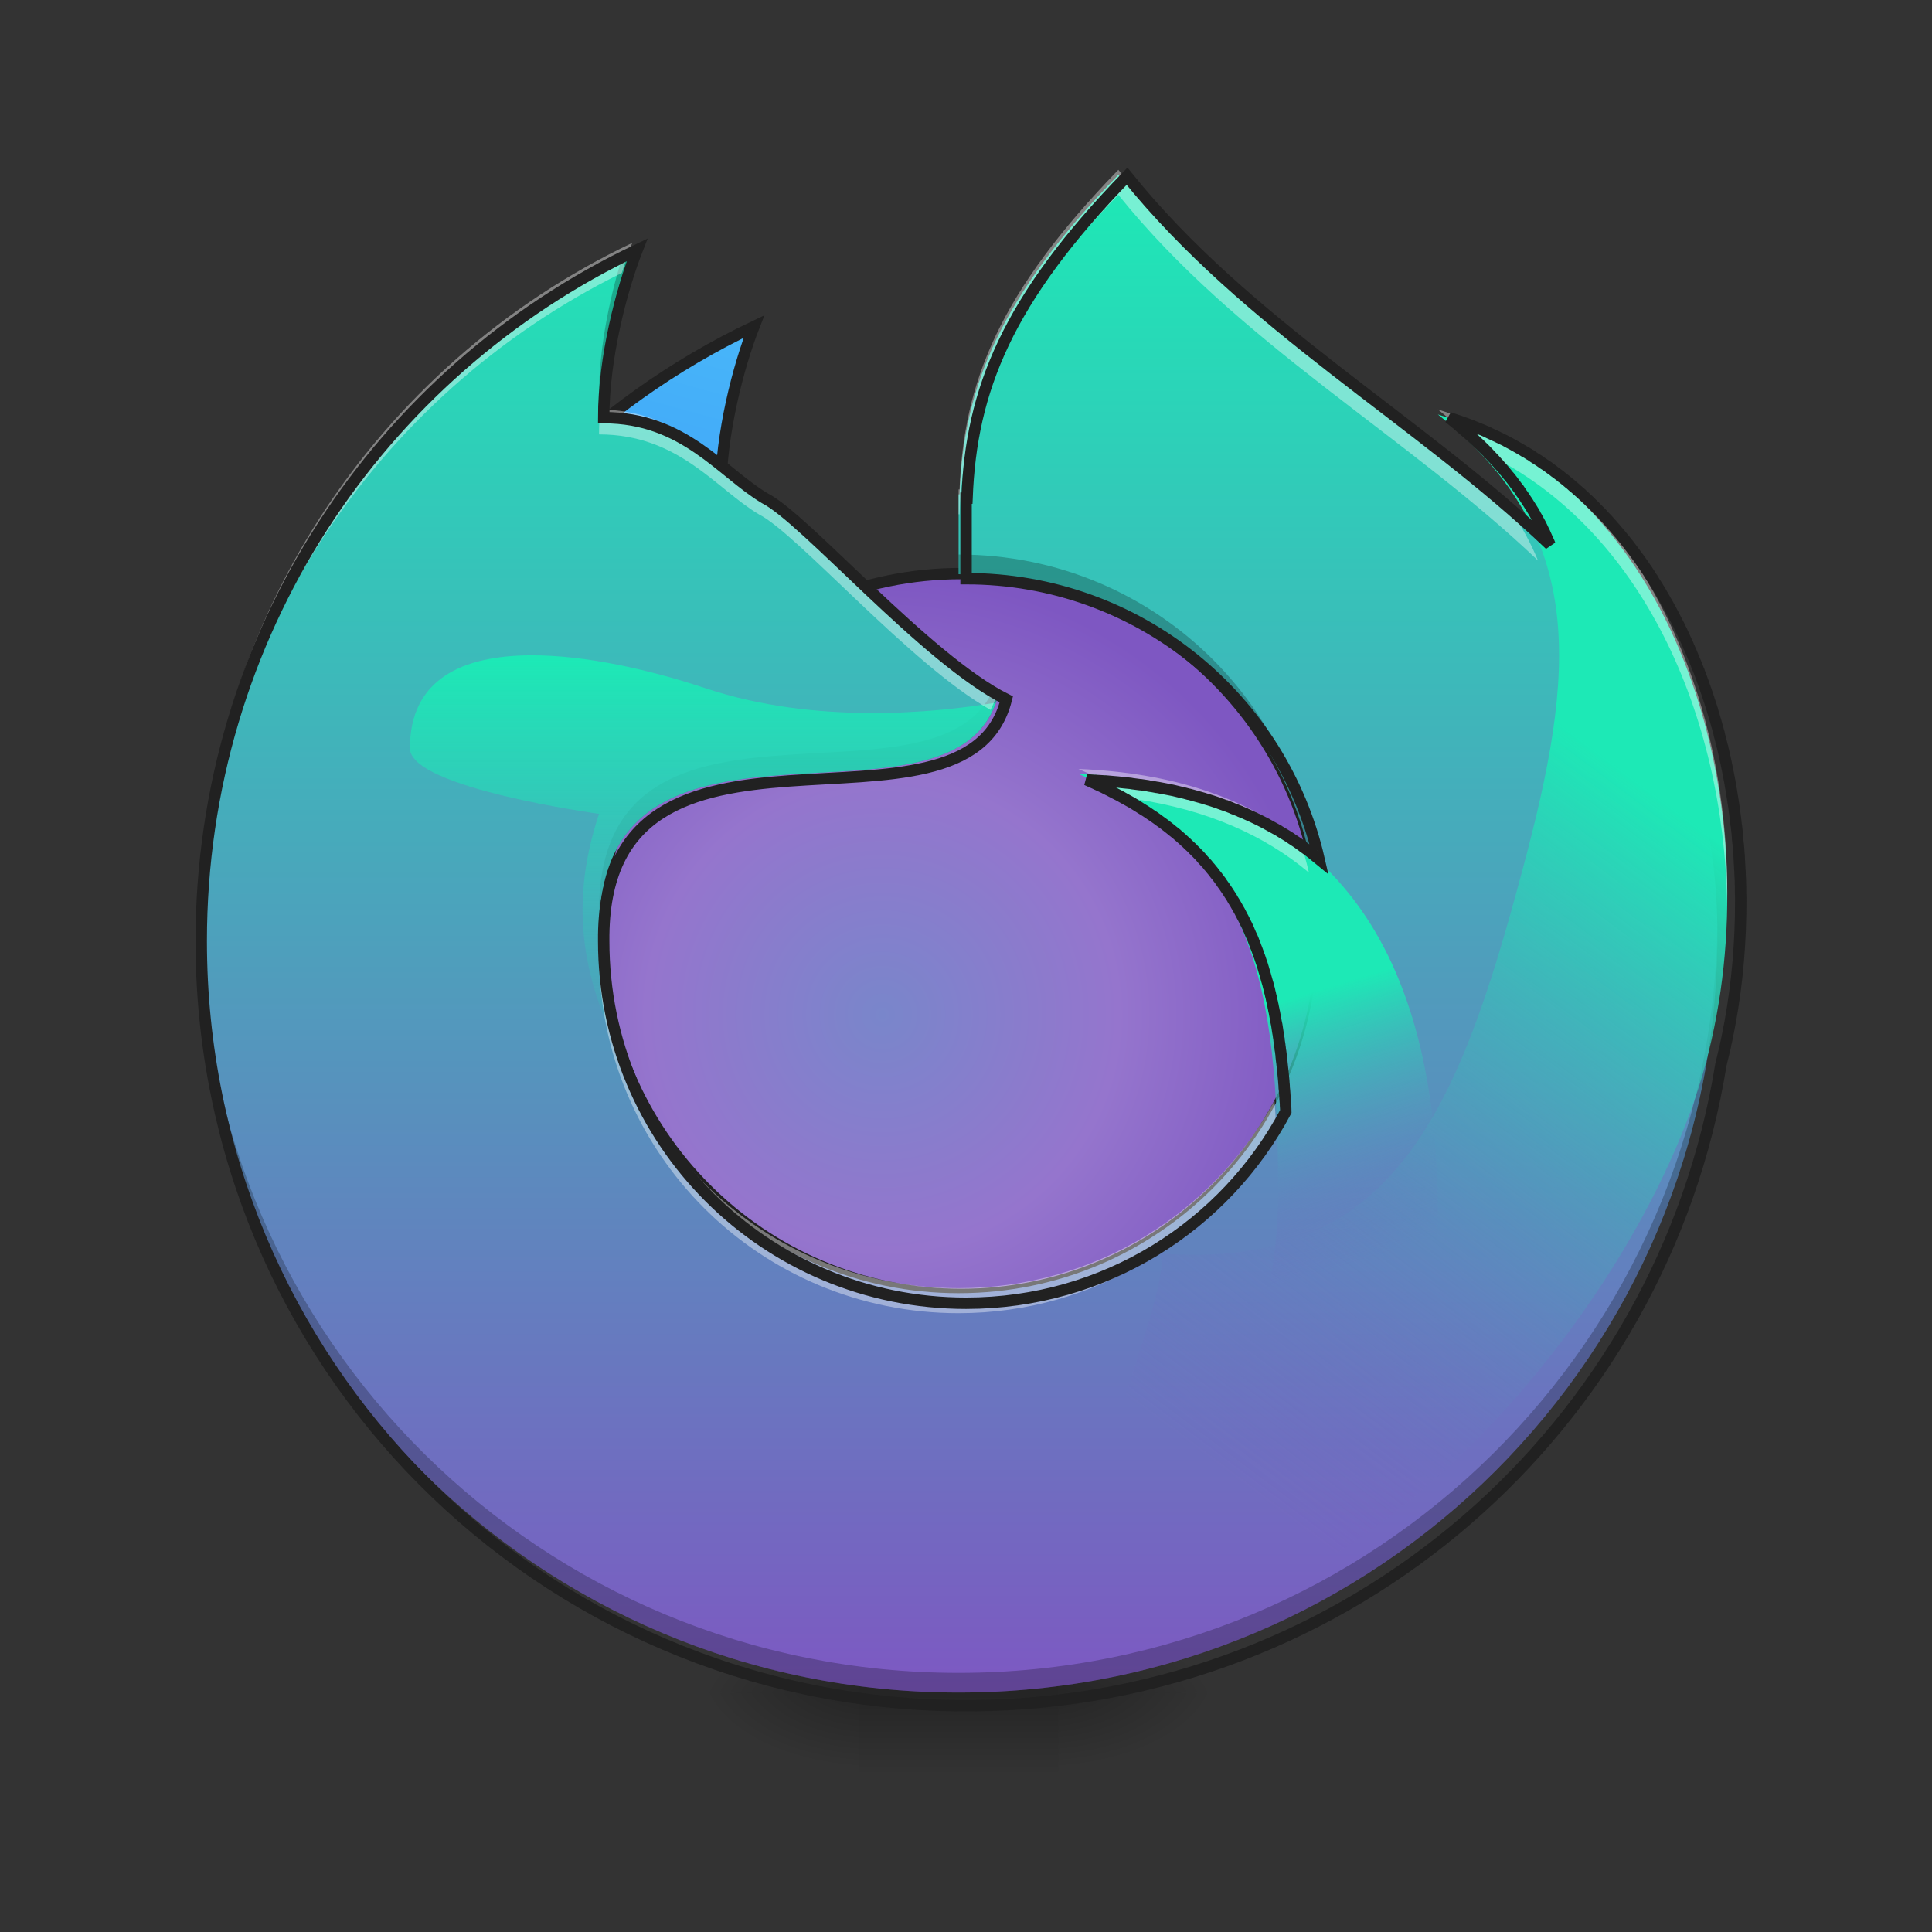 <?xml version="1.0" encoding="UTF-8"?>
<svg xmlns="http://www.w3.org/2000/svg" xmlns:xlink="http://www.w3.org/1999/xlink" width="48px" height="48px" viewBox="0 0 48 48" version="1.1">
<rect x="0" y="0" width="48" height="48" fill="#333333" stroke="none"/>
<defs>
<radialGradient id="radial0" gradientUnits="userSpaceOnUse" cx="450.909" cy="189.579" fx="450.909" fy="189.579" r="21.167" gradientTransform="matrix(0,-0.117,-0.211,-0,65.792,95.393)">
<stop offset="0" style="stop-color:rgb(0%,0%,0%);stop-opacity:0.314;"/>
<stop offset="0.222" style="stop-color:rgb(0%,0%,0%);stop-opacity:0.275;"/>
<stop offset="1" style="stop-color:rgb(0%,0%,0%);stop-opacity:0;"/>
</radialGradient>
<radialGradient id="radial1" gradientUnits="userSpaceOnUse" cx="450.909" cy="189.579" fx="450.909" fy="189.579" r="21.167" gradientTransform="matrix(-0,0.117,0.211,0,-18.163,-11.291)">
<stop offset="0" style="stop-color:rgb(0%,0%,0%);stop-opacity:0.314;"/>
<stop offset="0.222" style="stop-color:rgb(0%,0%,0%);stop-opacity:0.275;"/>
<stop offset="1" style="stop-color:rgb(0%,0%,0%);stop-opacity:0;"/>
</radialGradient>
<radialGradient id="radial2" gradientUnits="userSpaceOnUse" cx="450.909" cy="189.579" fx="450.909" fy="189.579" r="21.167" gradientTransform="matrix(-0,-0.117,0.211,-0,-18.163,95.393)">
<stop offset="0" style="stop-color:rgb(0%,0%,0%);stop-opacity:0.314;"/>
<stop offset="0.222" style="stop-color:rgb(0%,0%,0%);stop-opacity:0.275;"/>
<stop offset="1" style="stop-color:rgb(0%,0%,0%);stop-opacity:0;"/>
</radialGradient>
<radialGradient id="radial3" gradientUnits="userSpaceOnUse" cx="450.909" cy="189.579" fx="450.909" fy="189.579" r="21.167" gradientTransform="matrix(0,0.117,-0.211,0,65.792,-11.291)">
<stop offset="0" style="stop-color:rgb(0%,0%,0%);stop-opacity:0.314;"/>
<stop offset="0.222" style="stop-color:rgb(0%,0%,0%);stop-opacity:0.275;"/>
<stop offset="1" style="stop-color:rgb(0%,0%,0%);stop-opacity:0;"/>
</radialGradient>
<linearGradient id="linear0" gradientUnits="userSpaceOnUse" x1="255.323" y1="233.5" x2="255.323" y2="254.667" gradientTransform="matrix(0.02,0,0,0.094,18.698,20.158)">
<stop offset="0" style="stop-color:rgb(0%,0%,0%);stop-opacity:0.275;"/>
<stop offset="1" style="stop-color:rgb(0%,0%,0%);stop-opacity:0;"/>
</linearGradient>
<radialGradient id="radial4" gradientUnits="userSpaceOnUse" cx="232.833" cy="53.583" fx="232.833" fy="53.583" r="95.25" gradientTransform="matrix(0.115,0,-0,0.115,-4.851,19.042)">
<stop offset="0" style="stop-color:rgb(47.451%,52.549%,79.608%);stop-opacity:1;"/>
<stop offset="0.535" style="stop-color:rgb(58.431%,45.882%,80.392%);stop-opacity:1;"/>
<stop offset="1" style="stop-color:rgb(49.412%,34.118%,76.078%);stop-opacity:1;"/>
</radialGradient>
<linearGradient id="linear1" gradientUnits="userSpaceOnUse" x1="720" y1="1055.117" x2="960" y2="175.118" gradientTransform="matrix(0.025,0,0,0.025,2.977,1.985)">
<stop offset="0" style="stop-color:rgb(16.078%,47.451%,100%);stop-opacity:1;"/>
<stop offset="1" style="stop-color:rgb(30.98%,76.471%,96.863%);stop-opacity:1;"/>
</linearGradient>
<linearGradient id="linear2" gradientUnits="userSpaceOnUse" x1="960" y1="1695.118" x2="960" y2="175.118" gradientTransform="matrix(0.025,0,0,0.025,0,0)">
<stop offset="0" style="stop-color:rgb(49.412%,34.118%,76.078%);stop-opacity:1;"/>
<stop offset="1" style="stop-color:rgb(11.373%,91.373%,71.373%);stop-opacity:1;"/>
</linearGradient>
<linearGradient id="linear3" gradientUnits="userSpaceOnUse" x1="488.597" y1="32.417" x2="455.083" y2="-76.503" gradientTransform="matrix(0.059,0,0,0.059,8.774,28.224)">
<stop offset="0" style="stop-color:rgb(49.412%,34.118%,76.078%);stop-opacity:0;"/>
<stop offset="1" style="stop-color:rgb(11.373%,91.373%,71.373%);stop-opacity:1;"/>
</linearGradient>
<linearGradient id="linear4" gradientUnits="userSpaceOnUse" x1="317.5" y1="170" x2="444.5" y2="0.667" gradientTransform="matrix(0.094,0,0,0.094,0,20.158)">
<stop offset="0" style="stop-color:rgb(49.412%,34.118%,76.078%);stop-opacity:0;"/>
<stop offset="1" style="stop-color:rgb(11.373%,91.373%,71.373%);stop-opacity:1;"/>
</linearGradient>
<linearGradient id="linear5" gradientUnits="userSpaceOnUse" x1="960" y1="1455.118" x2="960" y2="655.118" gradientTransform="matrix(0.025,0,0,0.025,0,0)">
<stop offset="0" style="stop-color:rgb(49.412%,34.118%,76.078%);stop-opacity:0;"/>
<stop offset="1" style="stop-color:rgb(11.373%,91.373%,71.373%);stop-opacity:1;"/>
</linearGradient>
</defs>
<g id="surface1">
<path style=" stroke:none;fill-rule:nonzero;fill:url(#radial0);" d="M 26.297 42.051 L 30.266 42.051 L 30.266 40.066 L 26.297 40.066 Z M 26.297 42.051 "/>
<path style=" stroke:none;fill-rule:nonzero;fill:url(#radial1);" d="M 21.336 42.051 L 17.363 42.051 L 17.363 44.035 L 21.336 44.035 Z M 21.336 42.051 "/>
<path style=" stroke:none;fill-rule:nonzero;fill:url(#radial2);" d="M 21.336 42.051 L 17.363 42.051 L 17.363 40.066 L 21.336 40.066 Z M 21.336 42.051 "/>
<path style=" stroke:none;fill-rule:nonzero;fill:url(#radial3);" d="M 26.297 42.051 L 30.266 42.051 L 30.266 44.035 L 26.297 44.035 Z M 26.297 42.051 "/>
<path style=" stroke:none;fill-rule:nonzero;fill:url(#linear0);" d="M 21.336 41.555 L 26.297 41.555 L 26.297 44.035 L 21.336 44.035 Z M 21.336 41.555 "/>
<path style=" stroke:none;fill-rule:nonzero;fill:url(#radial4);" d="M 23.816 14.266 C 28.746 14.266 32.746 18.266 32.746 23.199 C 32.746 28.129 28.746 32.129 23.816 32.129 C 18.883 32.129 14.883 28.129 14.883 23.199 C 14.883 18.266 18.883 14.266 23.816 14.266 Z M 23.816 14.266 "/>
<path style=" stroke:none;fill-rule:nonzero;fill:url(#linear1);" d="M 18.684 8.145 C 14.703 10.035 11.496 13.277 9.656 17.285 C 13.156 15.59 16.453 14.965 18.852 13.77 C 18.441 13.605 17.859 13.273 17.859 12.281 C 17.859 10.793 18.301 9.125 18.684 8.145 Z M 18.684 8.145 "/>
<path style="fill:none;stroke-width:3;stroke-linecap:round;stroke-linejoin:miter;stroke:rgb(12.941%,12.941%,12.941%);stroke-opacity:1;stroke-miterlimit:4;" d="M 199.273 -128.133 C 156.818 -107.969 122.613 -73.389 102.99 -30.643 C 140.32 -48.724 143.695 -50.099 169.317 -62.848 C 164.943 -64.598 196.398 -84.013 190.482 -84.013 C 190.482 -99.886 195.19 -117.676 199.273 -128.133 Z M 199.273 -128.133 " transform="matrix(0.094,0,0,0.094,0,20.158)"/>
<path style="fill:none;stroke-width:3;stroke-linecap:round;stroke-linejoin:miter;stroke:rgb(12.941%,12.941%,12.941%);stroke-opacity:1;stroke-miterlimit:4;" d="M 254.017 -62.848 C 306.596 -62.848 349.258 -20.185 349.258 32.435 C 349.258 85.013 306.596 127.676 254.017 127.676 C 201.397 127.676 158.735 85.013 158.735 32.435 C 158.735 -20.185 201.397 -62.848 254.017 -62.848 Z M 254.017 -62.848 " transform="matrix(0.094,0,0,0.094,0,20.158)"/>
<path style=" stroke:none;fill-rule:nonzero;fill:url(#linear2);" d="M 27.785 4.344 C 24.832 7.387 23.941 9.613 23.84 12.281 C 23.832 12.281 23.824 12.281 23.816 12.281 L 23.816 14.266 C 28.762 14.266 32.746 18.25 32.746 23.199 C 32.746 28.145 28.762 32.129 23.816 32.129 C 18.867 32.129 14.883 28.145 14.883 23.199 C 14.824 16.645 23.816 21.215 24.809 17.242 C 22.824 16.25 19.844 12.777 18.852 12.281 C 17.785 11.645 16.867 10.297 14.883 10.297 C 14.883 8.809 15.324 7.141 15.707 6.16 C 9.344 9.18 4.961 15.66 4.961 23.199 C 4.961 33.641 13.371 42.051 23.816 42.051 C 34.258 42.051 42.668 33.641 42.668 23.199 C 42.668 13.273 33.086 10.945 27.785 4.344 Z M 27.785 4.344 "/>
<path style=" stroke:none;fill-rule:nonzero;fill:rgb(0%,0%,0%);fill-opacity:0.235;" d="M 15.707 6.16 C 15.637 6.191 15.57 6.227 15.5 6.262 C 15.18 7.246 14.883 8.586 14.883 9.809 C 14.891 9.809 14.895 9.809 14.898 9.809 C 14.98 8.457 15.367 7.035 15.707 6.16 Z M 23.816 13.777 L 23.816 14.266 C 28.68 14.266 32.613 18.121 32.742 22.953 C 32.742 22.871 32.746 22.789 32.746 22.707 C 32.746 17.762 28.762 13.777 23.816 13.777 Z M 24.66 17.168 C 23.148 20.395 14.828 16.402 14.883 22.707 C 14.883 22.785 14.887 22.863 14.887 22.938 C 15.066 16.766 23.828 21.16 24.809 17.242 C 24.758 17.219 24.711 17.195 24.66 17.168 Z M 4.965 22.957 C 4.961 23.039 4.961 23.117 4.961 23.199 C 4.961 33.641 13.371 42.051 23.816 42.051 C 34.258 42.051 42.668 33.641 42.668 23.199 C 42.668 23.121 42.668 23.043 42.668 22.965 C 42.531 33.289 34.172 41.562 23.816 41.562 C 13.453 41.562 5.098 33.285 4.965 22.957 Z M 4.965 22.957 "/>
<path style=" stroke:none;fill-rule:nonzero;fill:url(#linear3);" d="M 26.793 19.227 C 31.184 21.137 31.754 24.523 31.754 29.637 C 31.754 35.742 27.391 40.789 21.602 41.848 C 22.316 41.98 23.059 42.051 23.816 42.051 C 30.41 42.051 35.723 36.738 35.723 30.145 C 35.723 23.711 33.16 19.484 26.793 19.227 Z M 26.793 19.227 "/>
<path style=" stroke:none;fill-rule:nonzero;fill:url(#linear4);" d="M 35.723 10.297 C 39.473 13.277 39.145 16.699 37.82 21.633 C 36.242 27.531 34.645 31.613 28.777 31.137 C 29.434 31.449 25.816 39.797 26.547 39.992 C 32.922 41.699 40.672 32.789 42.379 26.418 C 44.047 20.203 41.809 12.191 35.723 10.297 Z M 35.723 10.297 "/>
<path style=" stroke:none;fill-rule:nonzero;fill:url(#linear5);" d="M 13.164 16.281 C 11.492 16.293 10.184 16.871 10.184 18.59 C 10.184 19.582 14.883 20.219 14.883 20.219 C 14.062 22.691 14.605 24.477 15.379 26.145 C 15.059 25.223 14.883 24.23 14.883 23.199 C 14.828 16.766 23.48 21.047 24.742 17.457 C 23.207 17.715 20.25 18.004 17.535 17.102 C 16.188 16.652 14.551 16.27 13.164 16.281 Z M 13.164 16.281 "/>
<path style=" stroke:none;fill-rule:nonzero;fill:rgb(100%,100%,100%);fill-opacity:0.392;" d="M 27.785 4.219 C 24.832 7.262 23.941 9.488 23.84 12.16 C 23.832 12.16 23.824 12.16 23.816 12.16 L 23.816 12.777 C 23.824 12.777 23.832 12.777 23.84 12.777 C 23.941 10.109 24.832 7.883 27.785 4.84 C 30.73 8.508 35 10.859 38.211 13.926 C 38.035 13.5 37.812 13.082 37.531 12.68 C 34.418 9.906 30.527 7.637 27.785 4.219 Z M 15.707 6.035 C 9.344 9.059 4.961 15.535 4.961 23.074 C 4.961 23.176 4.961 23.277 4.965 23.379 C 5.082 16.078 9.312 9.809 15.449 6.781 C 15.535 6.504 15.621 6.254 15.707 6.035 Z M 35.723 10.172 C 36.164 10.527 36.551 10.887 36.887 11.25 C 40.809 13.133 42.824 17.789 42.91 22.449 C 43.008 17.145 40.602 11.691 35.723 10.172 Z M 14.906 10.176 C 14.895 10.383 14.883 10.59 14.883 10.793 C 16.867 10.793 17.785 12.141 18.852 12.777 C 19.812 13.258 22.629 16.523 24.609 17.637 C 24.691 17.48 24.758 17.312 24.809 17.121 C 22.824 16.129 19.844 12.656 18.852 12.16 C 17.789 11.523 16.875 10.184 14.906 10.176 Z M 26.793 19.105 C 27.32 19.332 27.793 19.586 28.215 19.855 C 29.984 20.121 31.41 20.746 32.52 21.68 C 32.457 21.406 32.383 21.141 32.297 20.879 C 30.926 19.816 29.113 19.195 26.793 19.105 Z M 14.891 23.371 C 14.887 23.477 14.883 23.582 14.883 23.695 C 14.883 28.641 18.867 32.625 23.816 32.625 C 27.238 32.625 30.203 30.715 31.699 27.898 C 31.691 27.715 31.68 27.527 31.664 27.348 C 30.152 30.125 27.211 32.004 23.816 32.004 C 18.965 32.004 15.043 28.18 14.891 23.371 Z M 14.891 23.371 "/>
<path style="fill:none;stroke-width:11.339;stroke-linecap:round;stroke-linejoin:miter;stroke:rgb(12.941%,12.941%,12.941%);stroke-opacity:1;stroke-miterlimit:4;" d="M 1120.051 175.101 C 1001.007 297.767 965.105 387.522 961.011 495.071 C 960.696 495.071 960.381 495.071 960.066 495.071 L 960.066 575.063 C 1131.546 575.063 1274.209 693.792 1310.899 853.934 C 1309.166 852.517 1307.434 851.1 1305.702 849.683 C 1305.545 849.525 1305.387 849.525 1305.387 849.368 C 1301.923 846.533 1298.301 843.856 1294.68 841.337 C 1294.522 841.18 1294.522 841.022 1294.365 841.022 C 1290.743 838.345 1287.121 835.826 1283.342 833.464 C 1283.185 833.306 1283.027 833.149 1282.87 832.991 C 1279.091 830.629 1275.311 828.267 1271.532 826.063 C 1271.217 825.905 1271.06 825.748 1270.902 825.59 C 1266.966 823.386 1263.029 821.181 1258.935 818.977 C 1258.777 818.819 1258.62 818.819 1258.463 818.662 C 1256.416 817.56 1254.368 816.615 1252.321 815.513 C 1250.274 814.568 1248.227 813.466 1246.18 812.521 C 1246.023 812.363 1245.708 812.363 1245.55 812.206 C 1243.503 811.261 1241.456 810.316 1239.252 809.372 C 1239.094 809.214 1238.937 809.214 1238.937 809.214 C 1236.89 808.269 1234.843 807.325 1232.638 806.537 C 1232.481 806.38 1232.323 806.38 1232.166 806.222 C 1230.119 805.435 1227.914 804.49 1225.71 803.703 C 1225.552 803.545 1225.237 803.388 1225.08 803.388 C 1222.875 802.601 1220.828 801.656 1218.781 800.868 C 1218.624 800.868 1218.466 800.868 1218.466 800.868 C 1216.262 800.081 1214.057 799.294 1211.853 798.506 C 1211.538 798.349 1211.066 798.192 1210.751 798.034 C 1208.546 797.247 1206.342 796.617 1204.137 795.83 C 1201.933 795.2 1199.728 794.412 1197.366 793.783 C 1196.894 793.625 1196.421 793.468 1195.949 793.31 C 1191.54 792.05 1186.973 790.791 1182.407 789.531 C 1181.934 789.373 1181.305 789.216 1180.832 789.216 C 1178.628 788.586 1176.266 787.956 1174.061 787.484 C 1173.746 787.326 1173.589 787.326 1173.274 787.326 C 1171.069 786.854 1169.022 786.224 1166.818 785.752 C 1166.345 785.752 1165.873 785.594 1165.401 785.437 C 1163.039 784.964 1160.519 784.492 1158.157 784.02 C 1157.842 784.02 1157.527 783.862 1157.37 783.862 C 1155.165 783.39 1152.961 783.075 1150.599 782.602 C 1150.126 782.602 1149.812 782.445 1149.339 782.445 C 1146.82 781.973 1144.458 781.5 1141.938 781.185 C 1141.466 781.028 1140.993 781.028 1140.521 780.87 C 1138.474 780.555 1136.427 780.24 1134.222 779.926 C 1133.75 779.926 1133.12 779.768 1132.49 779.768 C 1130.128 779.453 1127.766 779.138 1125.247 778.823 C 1124.617 778.666 1124.145 778.666 1123.515 778.508 C 1121.468 778.351 1119.263 778.036 1117.059 777.879 C 1116.586 777.721 1115.956 777.721 1115.484 777.721 C 1112.965 777.406 1110.445 777.091 1107.926 776.934 C 1107.296 776.934 1106.666 776.776 1106.036 776.776 C 1103.674 776.619 1101.312 776.304 1098.95 776.146 C 1098.635 776.146 1098.32 776.146 1098.005 776.146 C 1095.486 775.989 1092.809 775.831 1090.29 775.674 C 1089.502 775.517 1088.715 775.517 1087.928 775.517 C 1085.408 775.359 1082.731 775.202 1080.054 775.044 C 1082.574 776.304 1085.251 777.406 1087.77 778.508 C 1088.4 778.823 1089.03 779.138 1089.66 779.453 C 1091.549 780.398 1093.281 781.185 1095.171 781.973 C 1095.958 782.445 1096.903 782.917 1097.691 783.232 C 1099.265 784.02 1100.84 784.807 1102.414 785.594 C 1103.359 786.067 1104.304 786.539 1105.091 787.011 C 1106.666 787.799 1108.241 788.586 1109.658 789.373 C 1110.603 789.846 1111.39 790.161 1112.177 790.633 C 1113.909 791.578 1115.642 792.523 1117.216 793.468 C 1117.846 793.783 1118.476 794.097 1118.948 794.412 C 1121.31 795.672 1123.515 796.932 1125.719 798.192 C 1126.034 798.506 1126.507 798.664 1126.979 798.979 C 1128.711 800.081 1130.286 801.026 1132.018 802.128 C 1132.805 802.601 1133.593 803.073 1134.222 803.545 C 1135.64 804.333 1137.057 805.277 1138.317 806.065 C 1139.104 806.537 1139.891 807.167 1140.679 807.639 C 1141.938 808.427 1143.355 809.372 1144.615 810.316 C 1145.245 810.789 1146.032 811.261 1146.82 811.734 C 1148.079 812.678 1149.497 813.623 1150.756 814.568 C 1151.386 815.04 1152.016 815.513 1152.646 815.985 C 1154.378 817.245 1155.953 818.347 1157.685 819.607 C 1157.842 819.764 1158.157 819.922 1158.315 820.079 C 1158.472 820.237 1158.472 820.237 1158.63 820.394 C 1160.362 821.654 1162.094 823.071 1163.826 824.488 C 1164.456 824.961 1164.928 825.433 1165.558 825.905 C 1166.66 826.85 1167.92 827.795 1169.18 828.74 C 1169.81 829.37 1170.439 830 1171.227 830.629 C 1172.329 831.417 1173.274 832.362 1174.376 833.306 C 1175.006 833.936 1175.636 834.566 1176.423 835.196 C 1177.525 836.141 1178.47 837.085 1179.572 838.03 C 1180.202 838.66 1180.675 839.133 1181.305 839.762 C 1182.407 840.865 1183.667 841.809 1184.769 842.912 C 1185.241 843.384 1185.714 843.856 1186.186 844.486 C 1187.761 845.904 1189.178 847.478 1190.752 849.053 C 1191.225 849.525 1191.54 849.998 1192.012 850.313 C 1193.114 851.572 1194.217 852.675 1195.162 853.934 C 1195.791 854.564 1196.421 855.194 1196.894 855.824 C 1197.838 856.769 1198.626 857.713 1199.571 858.658 C 1200.2 859.446 1200.673 860.075 1201.303 860.863 C 1202.247 861.808 1203.035 862.752 1203.822 863.855 C 1204.452 864.484 1204.924 865.114 1205.554 865.902 C 1206.342 866.846 1207.129 867.949 1207.916 869.051 C 1208.546 869.681 1209.018 870.311 1209.491 870.94 C 1210.436 872.2 1211.38 873.46 1212.325 874.72 C 1212.955 875.507 1213.585 876.294 1214.057 877.239 C 1215.002 878.499 1215.947 879.759 1216.892 881.176 C 1217.364 881.963 1217.994 882.75 1218.466 883.538 C 1219.096 884.483 1219.884 885.427 1220.513 886.53 C 1220.986 887.317 1221.458 887.947 1221.931 888.734 C 1222.718 889.836 1223.348 890.939 1223.978 891.883 C 1224.45 892.671 1224.922 893.458 1225.395 894.403 C 1226.025 895.348 1226.655 896.45 1227.284 897.395 C 1227.757 898.182 1228.229 899.127 1228.702 899.914 C 1229.331 901.016 1229.961 902.119 1230.591 903.221 C 1231.064 904.008 1231.379 904.796 1231.851 905.425 C 1232.796 907.315 1233.741 909.047 1234.685 910.937 C 1235.158 911.567 1235.473 912.354 1235.788 912.984 C 1236.417 914.243 1237.047 915.346 1237.52 916.605 C 1237.992 917.55 1238.464 918.495 1238.937 919.282 C 1239.409 920.385 1239.882 921.329 1240.354 922.274 C 1240.826 923.376 1241.141 924.321 1241.614 925.266 C 1242.086 926.211 1242.559 927.313 1242.874 928.258 C 1243.346 929.203 1243.818 930.305 1244.291 931.25 C 1244.606 932.194 1245.078 933.297 1245.55 934.242 C 1245.865 935.186 1246.338 936.289 1246.653 937.233 C 1247.125 938.336 1247.597 939.438 1247.912 940.54 C 1248.7 942.272 1249.33 944.162 1249.959 945.894 C 1250.432 946.996 1250.747 947.941 1251.062 949.043 C 1251.534 949.988 1251.849 951.09 1252.164 952.035 C 1252.479 953.137 1252.951 954.24 1253.266 955.342 C 1253.581 956.444 1254.054 957.389 1254.368 958.491 C 1254.683 959.593 1254.998 960.538 1255.313 961.641 C 1255.628 962.743 1255.943 963.845 1256.258 964.947 C 1256.573 965.892 1256.888 966.994 1257.203 967.939 C 1257.518 969.041 1257.833 970.144 1258.148 971.403 C 1258.463 972.506 1258.777 973.608 1259.092 974.71 C 1259.407 975.655 1259.722 976.757 1260.037 977.859 C 1260.352 979.434 1260.825 981.166 1261.297 982.741 C 1261.297 983.213 1261.454 983.528 1261.612 984.001 C 1261.769 985.103 1262.084 986.205 1262.399 987.307 C 1262.557 988.41 1262.872 989.512 1263.187 990.614 C 1263.501 991.874 1263.659 993.134 1263.974 994.393 C 1264.289 995.338 1264.446 996.283 1264.604 997.228 C 1264.919 998.487 1265.234 999.747 1265.391 1001.007 C 1265.706 1002.109 1265.863 1003.211 1266.021 1004.156 C 1266.336 1005.416 1266.651 1006.676 1266.808 1007.935 C 1266.966 1009.038 1267.281 1010.14 1267.438 1011.242 C 1267.596 1012.344 1267.91 1013.604 1268.068 1014.864 C 1268.383 1016.123 1268.54 1017.383 1268.855 1018.643 C 1269.17 1021.162 1269.643 1023.524 1269.958 1025.886 C 1270.115 1026.674 1270.272 1027.461 1270.43 1028.406 C 1270.587 1029.823 1270.745 1031.24 1271.06 1032.657 C 1271.06 1033.602 1271.217 1034.547 1271.375 1035.492 C 1271.69 1037.066 1271.847 1038.484 1272.005 1040.058 C 1272.162 1040.846 1272.32 1041.79 1272.32 1042.735 C 1272.634 1044.152 1272.792 1045.569 1272.949 1046.987 C 1273.107 1048.089 1273.264 1049.191 1273.264 1050.293 C 1273.422 1051.711 1273.579 1053.128 1273.737 1054.545 C 1273.894 1055.332 1274.052 1056.12 1274.052 1056.907 C 1274.681 1062.576 1275.311 1068.245 1275.784 1073.913 C 1275.784 1074.701 1275.941 1075.488 1275.941 1076.275 C 1276.099 1077.85 1276.256 1079.582 1276.256 1081.157 C 1276.414 1082.101 1276.414 1083.046 1276.571 1083.991 C 1276.729 1085.566 1276.729 1087.14 1276.886 1088.715 C 1277.043 1089.66 1277.043 1090.605 1277.043 1091.707 C 1277.201 1093.439 1277.358 1095.171 1277.516 1096.903 C 1277.516 1097.376 1277.516 1098.005 1277.516 1098.635 C 1277.673 1100.525 1277.831 1102.572 1277.831 1104.619 C 1217.522 1218.151 1098.005 1295.152 960.066 1295.152 C 760.557 1295.152 599.943 1134.537 599.943 935.186 C 597.581 670.96 960.066 855.194 1000.062 695.052 C 920.07 655.056 799.924 515.069 759.927 495.071 C 716.939 469.404 679.935 415.078 599.943 415.078 C 599.943 355.084 617.736 287.847 633.168 248.323 C 376.657 370.043 199.981 631.278 199.981 935.186 C 199.981 1354.201 535.697 1691.807 954.082 1695.114 C 956.129 1695.114 958.019 1695.114 960.066 1695.114 C 962.113 1695.114 964.16 1695.114 966.207 1695.114 C 1342.549 1692.122 1652.126 1418.29 1710.23 1058.009 C 1711.175 1054.073 1712.12 1050.136 1713.065 1046.199 C 1713.537 1044.31 1714.01 1042.263 1714.482 1040.373 C 1714.797 1038.326 1715.269 1036.437 1715.742 1034.389 C 1716.529 1030.453 1717.316 1026.516 1718.104 1022.58 C 1718.104 1022.422 1718.104 1022.422 1718.104 1022.265 C 1718.576 1020.375 1718.891 1018.485 1719.206 1016.596 C 1719.206 1016.438 1719.363 1016.281 1719.363 1016.123 C 1726.607 976.127 1730.071 935.186 1729.914 893.93 C 1729.914 891.883 1729.914 889.836 1729.756 887.789 C 1729.756 885.742 1729.756 883.538 1729.756 881.491 C 1729.599 879.444 1729.599 877.397 1729.599 875.35 C 1729.441 873.302 1729.441 871.255 1729.284 869.208 C 1729.284 867.161 1729.126 864.957 1728.969 862.91 C 1728.969 861.178 1728.811 859.446 1728.654 857.713 C 1728.654 857.398 1728.654 856.926 1728.654 856.611 C 1728.496 854.564 1728.339 852.517 1728.339 850.627 C 1728.182 848.58 1728.024 846.691 1727.867 844.801 C 1727.867 844.644 1727.867 844.486 1727.867 844.329 C 1727.709 842.439 1727.552 840.707 1727.394 838.818 C 1727.394 838.66 1727.394 838.503 1727.237 838.188 C 1727.237 838.188 1727.237 838.188 1727.237 838.03 C 1727.079 836.456 1726.922 834.723 1726.764 833.149 C 1726.764 832.676 1726.764 832.204 1726.764 831.889 C 1726.607 830.157 1726.449 828.582 1726.292 827.008 C 1726.134 826.535 1726.134 826.063 1726.134 825.59 C 1725.977 824.173 1725.82 822.756 1725.662 821.339 C 1725.505 820.709 1725.505 820.079 1725.347 819.449 C 1725.19 817.875 1725.032 816.458 1724.875 815.04 C 1724.717 814.41 1724.717 813.781 1724.717 813.308 C 1724.402 811.891 1724.245 810.474 1724.087 809.057 C 1724.087 808.427 1723.93 807.797 1723.772 807.01 C 1723.615 805.75 1723.458 804.333 1723.3 803.073 C 1723.143 802.286 1723.143 801.656 1722.985 800.868 C 1722.828 799.609 1722.67 798.192 1722.355 796.932 C 1722.355 796.144 1722.198 795.515 1722.04 794.727 C 1721.883 793.468 1721.568 792.05 1721.411 790.791 C 1721.253 790.003 1721.253 789.373 1721.096 788.744 C 1720.938 787.326 1720.623 786.067 1720.466 784.807 C 1720.308 784.02 1720.151 783.232 1719.993 782.445 C 1719.836 781.185 1719.521 779.768 1719.363 778.351 C 1719.206 777.721 1719.049 777.091 1719.049 776.619 C 1718.734 775.202 1718.419 773.784 1718.261 772.367 C 1718.104 771.737 1717.946 771.108 1717.789 770.478 C 1717.631 769.06 1717.316 767.643 1717.001 766.226 C 1716.844 765.596 1716.844 765.124 1716.687 764.494 C 1716.372 763.077 1716.057 761.502 1715.742 760.085 C 1715.584 759.613 1715.584 758.983 1715.427 758.353 C 1715.112 756.936 1714.797 755.361 1714.482 753.944 C 1714.325 753.471 1714.167 752.999 1714.167 752.527 C 1713.852 751.109 1713.537 749.692 1713.222 748.275 C 1713.065 747.645 1712.907 746.858 1712.75 746.228 C 1712.435 745.126 1712.12 744.023 1711.963 742.764 C 1711.648 741.976 1711.49 741.032 1711.175 740.087 C 1711.018 738.985 1710.703 738.04 1710.388 736.938 C 1710.23 735.993 1710.073 735.048 1709.758 734.261 C 1709.443 733.001 1709.128 731.899 1708.813 730.796 C 1708.656 730.009 1708.498 729.222 1708.341 728.434 C 1707.868 727.175 1707.554 725.758 1707.239 724.498 C 1707.081 723.868 1706.924 723.238 1706.766 722.608 C 1706.294 721.348 1705.979 720.089 1705.664 718.829 C 1705.507 718.042 1705.192 717.254 1705.034 716.625 C 1704.719 715.365 1704.247 714.263 1703.932 713.003 C 1703.774 712.215 1703.459 711.428 1703.302 710.798 C 1702.987 709.539 1702.672 708.436 1702.2 707.177 C 1702.042 706.389 1701.727 705.602 1701.57 704.815 C 1701.097 703.712 1700.783 702.453 1700.468 701.35 C 1700.153 700.563 1699.995 699.776 1699.68 699.146 C 1699.365 697.886 1699.05 696.784 1698.578 695.682 C 1698.421 694.894 1698.106 694.107 1697.791 693.32 C 1697.476 692.06 1697.003 690.958 1696.688 689.698 C 1696.374 689.068 1696.216 688.281 1695.901 687.651 C 1695.586 686.391 1695.114 685.289 1694.641 684.029 C 1694.484 683.242 1694.169 682.612 1693.854 681.825 C 1693.539 680.722 1693.067 679.62 1692.752 678.518 C 1692.437 677.731 1692.122 676.786 1691.807 675.998 C 1691.492 674.896 1691.02 673.951 1690.705 672.849 C 1690.39 671.904 1690.075 671.117 1689.76 670.33 C 1689.288 669.385 1688.973 668.283 1688.658 667.338 C 1688.185 666.551 1687.87 665.606 1687.555 664.661 C 1687.083 663.716 1686.768 662.614 1686.296 661.669 C 1685.981 660.724 1685.666 659.937 1685.351 659.15 C 1684.879 658.047 1684.564 657.103 1684.091 656.158 C 1683.776 655.213 1683.304 654.268 1682.989 653.481 C 1682.674 652.536 1682.202 651.434 1681.729 650.489 C 1681.414 649.702 1681.099 648.914 1680.784 648.127 C 1680.312 647.025 1679.84 645.923 1679.367 644.978 C 1679.052 644.19 1678.737 643.403 1678.265 642.616 C 1677.95 641.514 1677.478 640.569 1677.005 639.467 C 1676.69 638.679 1676.218 637.892 1675.903 637.105 C 1675.431 636.16 1674.958 635.057 1674.486 634.113 C 1674.171 633.168 1673.699 632.381 1673.384 631.593 C 1672.911 630.648 1672.439 629.704 1672.124 628.916 C 1671.651 627.972 1671.179 627.027 1670.864 626.239 C 1670.392 625.295 1669.762 624.192 1669.289 623.248 C 1668.975 622.46 1668.66 621.83 1668.345 621.043 C 1667.715 619.941 1667.242 618.996 1666.613 617.894 C 1666.298 617.106 1665.983 616.319 1665.51 615.689 C 1665.038 614.744 1664.566 613.8 1664.093 612.855 C 1663.621 612.068 1663.148 611.123 1662.676 610.178 C 1662.204 609.391 1661.731 608.446 1661.259 607.501 C 1660.944 606.714 1660.471 605.926 1659.999 605.139 C 1659.527 604.194 1659.054 603.25 1658.424 602.305 C 1658.109 601.517 1657.637 600.73 1657.165 599.943 C 1656.692 598.998 1656.22 598.211 1655.59 597.266 C 1655.118 596.321 1654.645 595.534 1654.173 594.746 C 1653.7 593.959 1653.228 593.014 1652.756 592.227 C 1652.283 591.282 1651.811 590.495 1651.181 589.55 C 1650.709 588.763 1650.236 587.975 1649.764 587.031 C 1649.291 586.243 1648.662 585.456 1648.189 584.511 C 1647.717 583.724 1647.244 582.936 1646.772 582.149 C 1646.142 581.362 1645.67 580.417 1645.04 579.472 C 1644.567 578.685 1644.095 577.898 1643.623 577.268 C 1643.15 576.323 1642.52 575.536 1642.048 574.591 C 1641.418 573.804 1640.946 573.016 1640.473 572.229 C 1640.001 571.442 1639.371 570.654 1638.899 569.709 C 1638.269 568.922 1637.796 568.135 1637.324 567.347 C 1636.694 566.56 1636.064 565.615 1635.592 564.828 C 1634.962 564.041 1634.49 563.253 1634.017 562.466 C 1633.387 561.836 1632.915 561.049 1632.443 560.261 C 1631.813 559.317 1631.183 558.529 1630.553 557.585 C 1630.081 556.955 1629.608 556.167 1629.136 555.538 C 1628.506 554.75 1627.876 553.805 1627.246 553.018 C 1626.616 552.231 1626.144 551.443 1625.514 550.656 C 1625.042 549.869 1624.412 549.081 1623.782 548.294 C 1623.31 547.664 1622.68 546.877 1622.05 546.09 C 1621.578 545.302 1620.948 544.515 1620.318 543.728 C 1619.688 542.94 1619.058 542.153 1618.428 541.208 C 1617.956 540.578 1617.483 539.948 1616.854 539.319 C 1616.224 538.531 1615.436 537.586 1614.807 536.642 C 1614.334 536.012 1613.704 535.382 1613.232 534.752 C 1612.602 533.965 1611.815 533.177 1611.185 532.233 C 1610.712 531.603 1610.083 530.973 1609.61 530.343 C 1608.823 529.556 1608.193 528.768 1607.563 527.981 C 1606.933 527.194 1606.461 526.564 1605.831 525.934 C 1605.201 525.147 1604.571 524.359 1603.784 523.572 C 1603.154 522.942 1602.682 522.155 1602.052 521.525 C 1601.264 520.738 1600.635 519.95 1600.005 519.321 C 1599.375 518.691 1598.903 517.903 1598.273 517.273 C 1597.485 516.486 1596.698 515.699 1595.911 514.754 C 1595.438 514.282 1594.966 513.652 1594.336 513.179 C 1593.706 512.392 1592.919 511.447 1592.132 510.66 C 1591.502 510.03 1591.029 509.558 1590.399 508.928 C 1589.612 508.14 1588.982 507.511 1588.195 506.723 C 1587.565 506.093 1586.935 505.464 1586.305 504.834 C 1585.675 504.204 1585.046 503.417 1584.416 502.787 C 1583.628 502.157 1582.999 501.369 1582.211 500.74 C 1581.581 500.11 1580.794 499.322 1580.164 498.693 C 1579.534 498.063 1578.904 497.433 1578.275 496.803 C 1577.487 496.173 1576.7 495.386 1575.913 494.756 C 1575.283 494.126 1574.653 493.496 1574.023 492.866 C 1573.236 492.236 1572.448 491.607 1571.818 490.819 C 1571.031 490.189 1570.401 489.717 1569.771 489.087 C 1568.984 488.3 1568.197 487.67 1567.252 486.883 C 1566.78 486.41 1566.15 485.938 1565.677 485.465 C 1564.733 484.678 1563.945 483.891 1563 483.261 C 1562.371 482.631 1561.741 482.159 1561.111 481.529 C 1560.324 480.899 1559.694 480.269 1558.906 479.797 C 1558.119 479.167 1557.489 478.537 1556.702 477.907 C 1555.914 477.277 1555.127 476.647 1554.34 476.018 C 1553.71 475.545 1553.08 474.915 1552.293 474.443 C 1551.505 473.656 1550.561 473.026 1549.616 472.238 C 1548.986 471.766 1548.356 471.451 1547.884 470.979 C 1546.939 470.191 1545.994 469.561 1545.049 468.932 C 1544.42 468.459 1543.947 467.987 1543.317 467.514 C 1542.372 466.885 1541.585 466.255 1540.64 465.625 C 1540.01 465.152 1539.223 464.68 1538.593 464.05 C 1537.806 463.578 1536.861 462.948 1536.074 462.318 C 1535.444 461.846 1534.657 461.373 1533.869 460.901 C 1533.082 460.271 1532.137 459.641 1531.192 459.011 C 1530.563 458.539 1529.933 458.067 1529.145 457.594 C 1528.201 456.964 1527.256 456.334 1526.154 455.705 C 1525.524 455.232 1525.051 454.917 1524.421 454.602 C 1523.319 453.815 1522.217 453.185 1521.272 452.398 C 1520.642 452.083 1520.17 451.768 1519.54 451.453 C 1518.753 450.823 1517.808 450.351 1516.863 449.721 C 1516.076 449.248 1515.288 448.776 1514.501 448.461 C 1513.556 447.831 1512.612 447.201 1511.667 446.729 C 1511.037 446.257 1510.407 445.942 1509.777 445.627 C 1508.675 444.997 1507.573 444.367 1506.47 443.737 C 1505.841 443.422 1505.211 443.107 1504.738 442.792 C 1503.636 442.163 1502.691 441.533 1501.589 441.06 C 1500.959 440.745 1500.329 440.273 1499.542 439.958 C 1498.44 439.328 1497.337 438.698 1496.078 438.068 C 1495.605 437.911 1494.975 437.596 1494.503 437.281 C 1493.401 436.651 1492.141 436.179 1491.039 435.549 C 1490.409 435.234 1489.779 434.919 1489.307 434.762 C 1488.204 434.132 1487.102 433.659 1486 433.187 C 1485.37 432.872 1484.74 432.557 1483.953 432.242 C 1482.693 431.612 1481.276 430.982 1479.859 430.353 C 1479.544 430.195 1479.229 430.038 1478.914 429.88 C 1478.757 429.723 1478.757 429.723 1478.757 429.723 C 1477.497 429.25 1476.08 428.621 1474.82 427.991 C 1474.347 427.833 1473.875 427.676 1473.403 427.361 C 1472.143 426.888 1471.041 426.416 1469.781 425.944 C 1469.151 425.629 1468.521 425.314 1467.891 425.156 C 1466.159 424.369 1464.427 423.739 1462.538 422.952 C 1460.648 422.322 1458.916 421.535 1457.026 420.905 C 1455.137 420.275 1453.247 419.488 1451.358 418.858 C 1449.783 418.385 1448.051 417.755 1446.476 417.283 C 1446.161 417.126 1446.004 416.968 1445.689 416.968 C 1443.799 416.338 1441.91 415.708 1440.02 415.078 C 1442.067 416.811 1444.272 418.543 1446.319 420.275 C 1446.791 420.59 1447.106 420.905 1447.578 421.22 C 1449.625 422.952 1451.672 424.684 1453.562 426.416 C 1453.72 426.416 1453.72 426.416 1453.72 426.416 C 1453.72 426.573 1453.877 426.573 1453.877 426.731 C 1455.767 428.306 1457.656 429.88 1459.388 431.455 C 1459.861 431.927 1460.333 432.4 1460.805 432.715 C 1462.695 434.447 1464.585 436.179 1466.317 437.753 C 1466.474 437.911 1466.632 437.911 1466.632 438.068 C 1468.364 439.643 1470.096 441.375 1471.828 442.95 C 1472.143 443.422 1472.615 443.737 1473.088 444.21 C 1474.82 445.942 1476.552 447.516 1478.127 449.248 C 1478.284 449.406 1478.442 449.563 1478.599 449.721 C 1480.174 451.296 1481.591 452.87 1483.008 454.445 C 1483.48 454.917 1483.953 455.39 1484.425 455.862 C 1486 457.594 1487.417 459.169 1488.992 460.901 C 1489.307 461.216 1489.622 461.531 1489.779 461.846 C 1491.196 463.263 1492.299 464.68 1493.558 466.097 C 1494.031 466.57 1494.503 467.042 1494.818 467.672 C 1496.235 469.247 1497.652 470.821 1498.912 472.553 C 1499.384 473.026 1499.699 473.498 1500.172 473.971 C 1501.117 475.23 1502.219 476.49 1503.164 477.75 C 1503.636 478.38 1504.108 479.009 1504.423 479.482 C 1505.683 481.214 1506.943 482.789 1508.045 484.363 C 1508.517 484.993 1508.99 485.623 1509.462 486.095 C 1510.25 487.355 1511.037 488.457 1511.824 489.717 C 1512.297 490.347 1512.769 490.977 1513.241 491.607 C 1514.344 493.181 1515.446 494.756 1516.391 496.331 C 1516.863 496.96 1517.335 497.748 1517.808 498.378 C 1518.438 499.48 1519.225 500.582 1519.855 501.684 C 1520.327 502.314 1520.8 503.102 1521.272 503.889 C 1522.217 505.306 1523.162 506.881 1524.107 508.455 C 1524.421 509.243 1524.894 510.03 1525.366 510.66 C 1525.839 511.762 1526.468 512.864 1527.098 513.809 C 1527.571 514.597 1527.886 515.384 1528.358 516.171 C 1529.145 517.746 1530.09 519.321 1530.878 520.738 C 1531.192 521.682 1531.665 522.47 1532.137 523.257 C 1532.61 524.202 1533.082 525.147 1533.554 526.249 C 1533.869 527.036 1534.342 527.824 1534.814 528.768 C 1535.444 530.186 1536.231 531.76 1536.861 533.335 C 1537.176 534.122 1537.649 535.067 1537.963 535.854 C 1538.436 536.799 1538.908 537.901 1539.381 538.846 C 1539.696 539.634 1540.01 540.578 1540.325 541.366 C 1410.889 417.755 1238.779 322.961 1120.051 175.101 Z M 1120.051 175.101 " transform="matrix(0.025,0,0,0.025,0,0)"/>
</g>
</svg>
